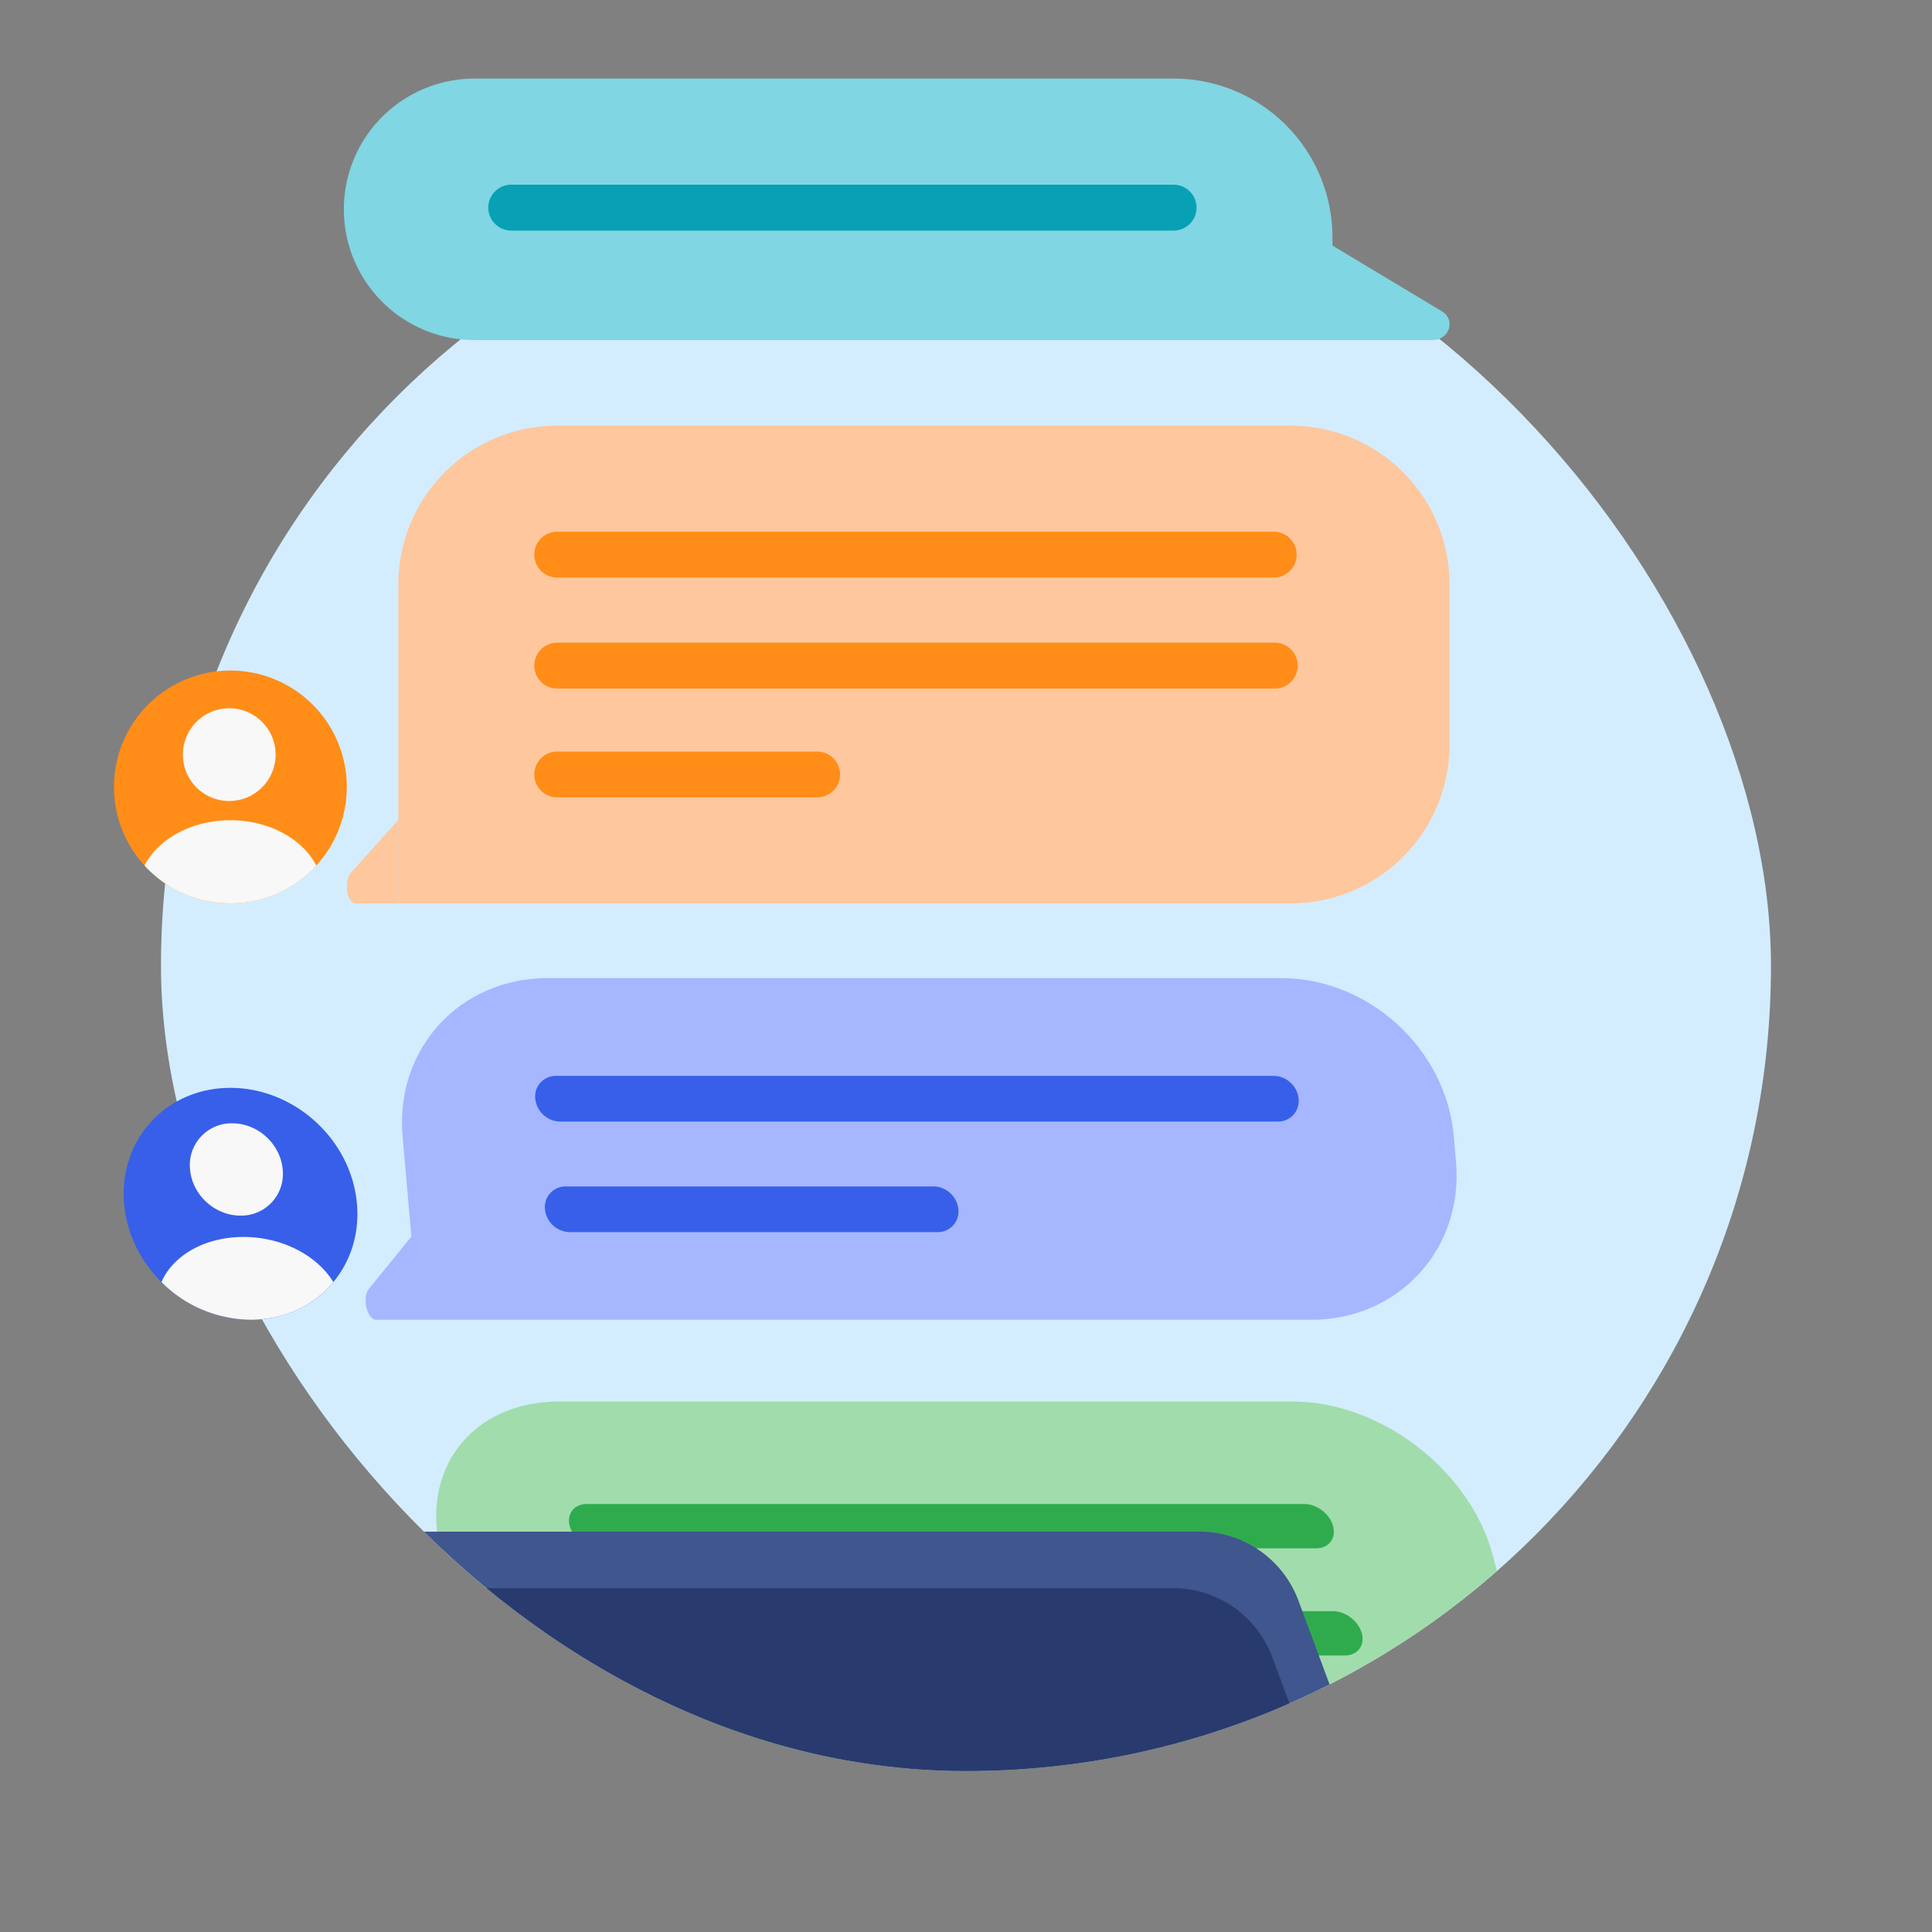 <svg xmlns="http://www.w3.org/2000/svg" width="40" height="40" fill="none" class="persona-ilustration" viewBox="0 0 40 40"><rect x="0" y="0" width="40" height="40" fill="#808080" stroke="none"/><g clip-path="url(#wNxlxQshh3bzzVCY2dXUQap1j1xbHuXJszTtE1WY0Jw_a)"><g clip-path="url(#wNxlxQshh3bzzVCY2dXUQap1j1xbHuXJszTtE1WY0Jw_b)"><rect width="33.333" height="33.333" x="3.333" y="3.333" fill="#D3EDFF" rx="16.665"/><path fill="#A1DCAC" d="m7.487 37.922 1.877-4.893 1.485 5.542H8.032c-.345 0-.653-.367-.545-.649M9.14 32.192c-.47-1.753.62-3.175 2.436-3.175h15.19c1.816 0 3.668 1.422 4.138 3.175l.858 3.204c.47 1.754-.62 3.175-2.436 3.175H10.85z"/><path fill="#2FAB4E" d="M11.796 31.597c-.068-.253.09-.458.351-.458h14.856c.262 0 .53.205.597.458.068.253-.09.459-.352.459H12.393a.65.65 0 0 1-.598-.459M12.39 33.817c-.067-.253.09-.459.352-.459h14.856c.262 0 .53.206.597.459.068.253-.09.458-.352.458H12.988a.65.65 0 0 1-.597-.458M12.973 35.993c-.068-.254.09-.459.352-.459h5.402c.262 0 .53.205.598.459.067.253-.09.458-.352.458H13.57a.65.65 0 0 1-.598-.458"/><path fill="#3F568E" d="M24.83 31.711H6.772v25.074h28.895L26.883 33.14a2.19 2.19 0 0 0-2.054-1.429"/><path fill="#293A6E" d="M24.287 32.882H6.229v25.074h28.894L26.341 34.31a2.19 2.19 0 0 0-2.055-1.428"/></g><path fill="#80D6E2" d="M24.3 1.627a3.287 3.287 0 0 1 3.287 3.287v.17l2.263 1.359c.296.177.158.598-.195.598H9.826a2.707 2.707 0 0 1 0-5.414z"/><path fill="#08A0B4" d="M24.773 4.299a.475.475 0 0 0-.475-.475H10.585a.475.475 0 0 0 0 .95h13.713a.475.475 0 0 0 .475-.475"/><path fill="#FFC79D" d="m7.271 18.063.977-1.089v1.73h-.879c-.19 0-.26-.46-.098-.641"/><path fill="#FFC79D" d="M8.247 12.1a3.287 3.287 0 0 1 3.287-3.287h15.19a3.287 3.287 0 0 1 3.287 3.286v3.318a3.287 3.287 0 0 1-3.287 3.286H8.247z"/><path fill="#FF8D18" d="M11.062 11.483c0-.262.213-.474.475-.474h14.855a.475.475 0 0 1 0 .949H11.537a.475.475 0 0 1-.475-.475M11.062 13.78c0-.261.213-.474.475-.474h14.855a.475.475 0 1 1 0 .95H11.537a.475.475 0 0 1-.475-.475M11.062 16.034c0-.262.213-.474.475-.474h5.402a.475.475 0 0 1 0 .949h-5.402a.475.475 0 0 1-.475-.475M7.18 16.293a2.41 2.41 0 1 1-4.82 0 2.41 2.41 0 0 1 4.82 0"/><path fill="#F8F8F8" d="M5.705 15.58a.96.96 0 1 1-1.918 0 .96.96 0 0 1 1.918 0M2.991 17.92c.285-.55.974-.938 1.779-.938s1.494.388 1.779.938a2.4 2.4 0 0 1-1.779.783 2.4 2.4 0 0 1-1.779-.784"/><path fill="#A6B7FF" d="m7.636 26.687.881-1.085.15 1.723H7.79c-.19 0-.3-.458-.153-.639M8.335 23.525c-.158-1.809 1.185-3.274 3-3.274h15.191c1.815 0 3.415 1.465 3.573 3.274l.046.525c.159 1.809-1.185 3.275-3 3.275H8.668z"/><path fill="#375FE9" d="M11.082 22.748a.427.427 0 0 1 .434-.473H26.37c.262 0 .493.212.516.473a.427.427 0 0 1-.433.473H11.598a.527.527 0 0 1-.516-.473M11.283 25.037a.427.427 0 0 1 .433-.473h7.61c.262 0 .493.212.516.473a.427.427 0 0 1-.433.473h-7.61a.527.527 0 0 1-.516-.473M7.39 24.924c.117 1.326-.868 2.401-2.2 2.401-1.33 0-2.504-1.075-2.62-2.401s.87-2.401 2.2-2.401c1.332 0 2.505 1.075 2.62 2.401"/><path fill="#F8F8F8" d="M5.853 24.213a.863.863 0 0 1-.875.955c-.53 0-.997-.427-1.043-.955a.863.863 0 0 1 .875-.956c.53 0 .997.428 1.043.956M3.343 26.544c.237-.548.892-.934 1.697-.934s1.529.386 1.861.934c-.399.48-1.006.78-1.71.78a2.64 2.64 0 0 1-1.848-.78"/></g><defs><clipPath id="wNxlxQshh3bzzVCY2dXUQap1j1xbHuXJszTtE1WY0Jw_a"><path fill="#fff" d="M0 0h40v40H0z"/></clipPath><clipPath id="wNxlxQshh3bzzVCY2dXUQap1j1xbHuXJszTtE1WY0Jw_b"><rect width="33.333" height="33.333" x="3.333" y="3.333" fill="#fff" rx="16.665"/></clipPath></defs></svg>